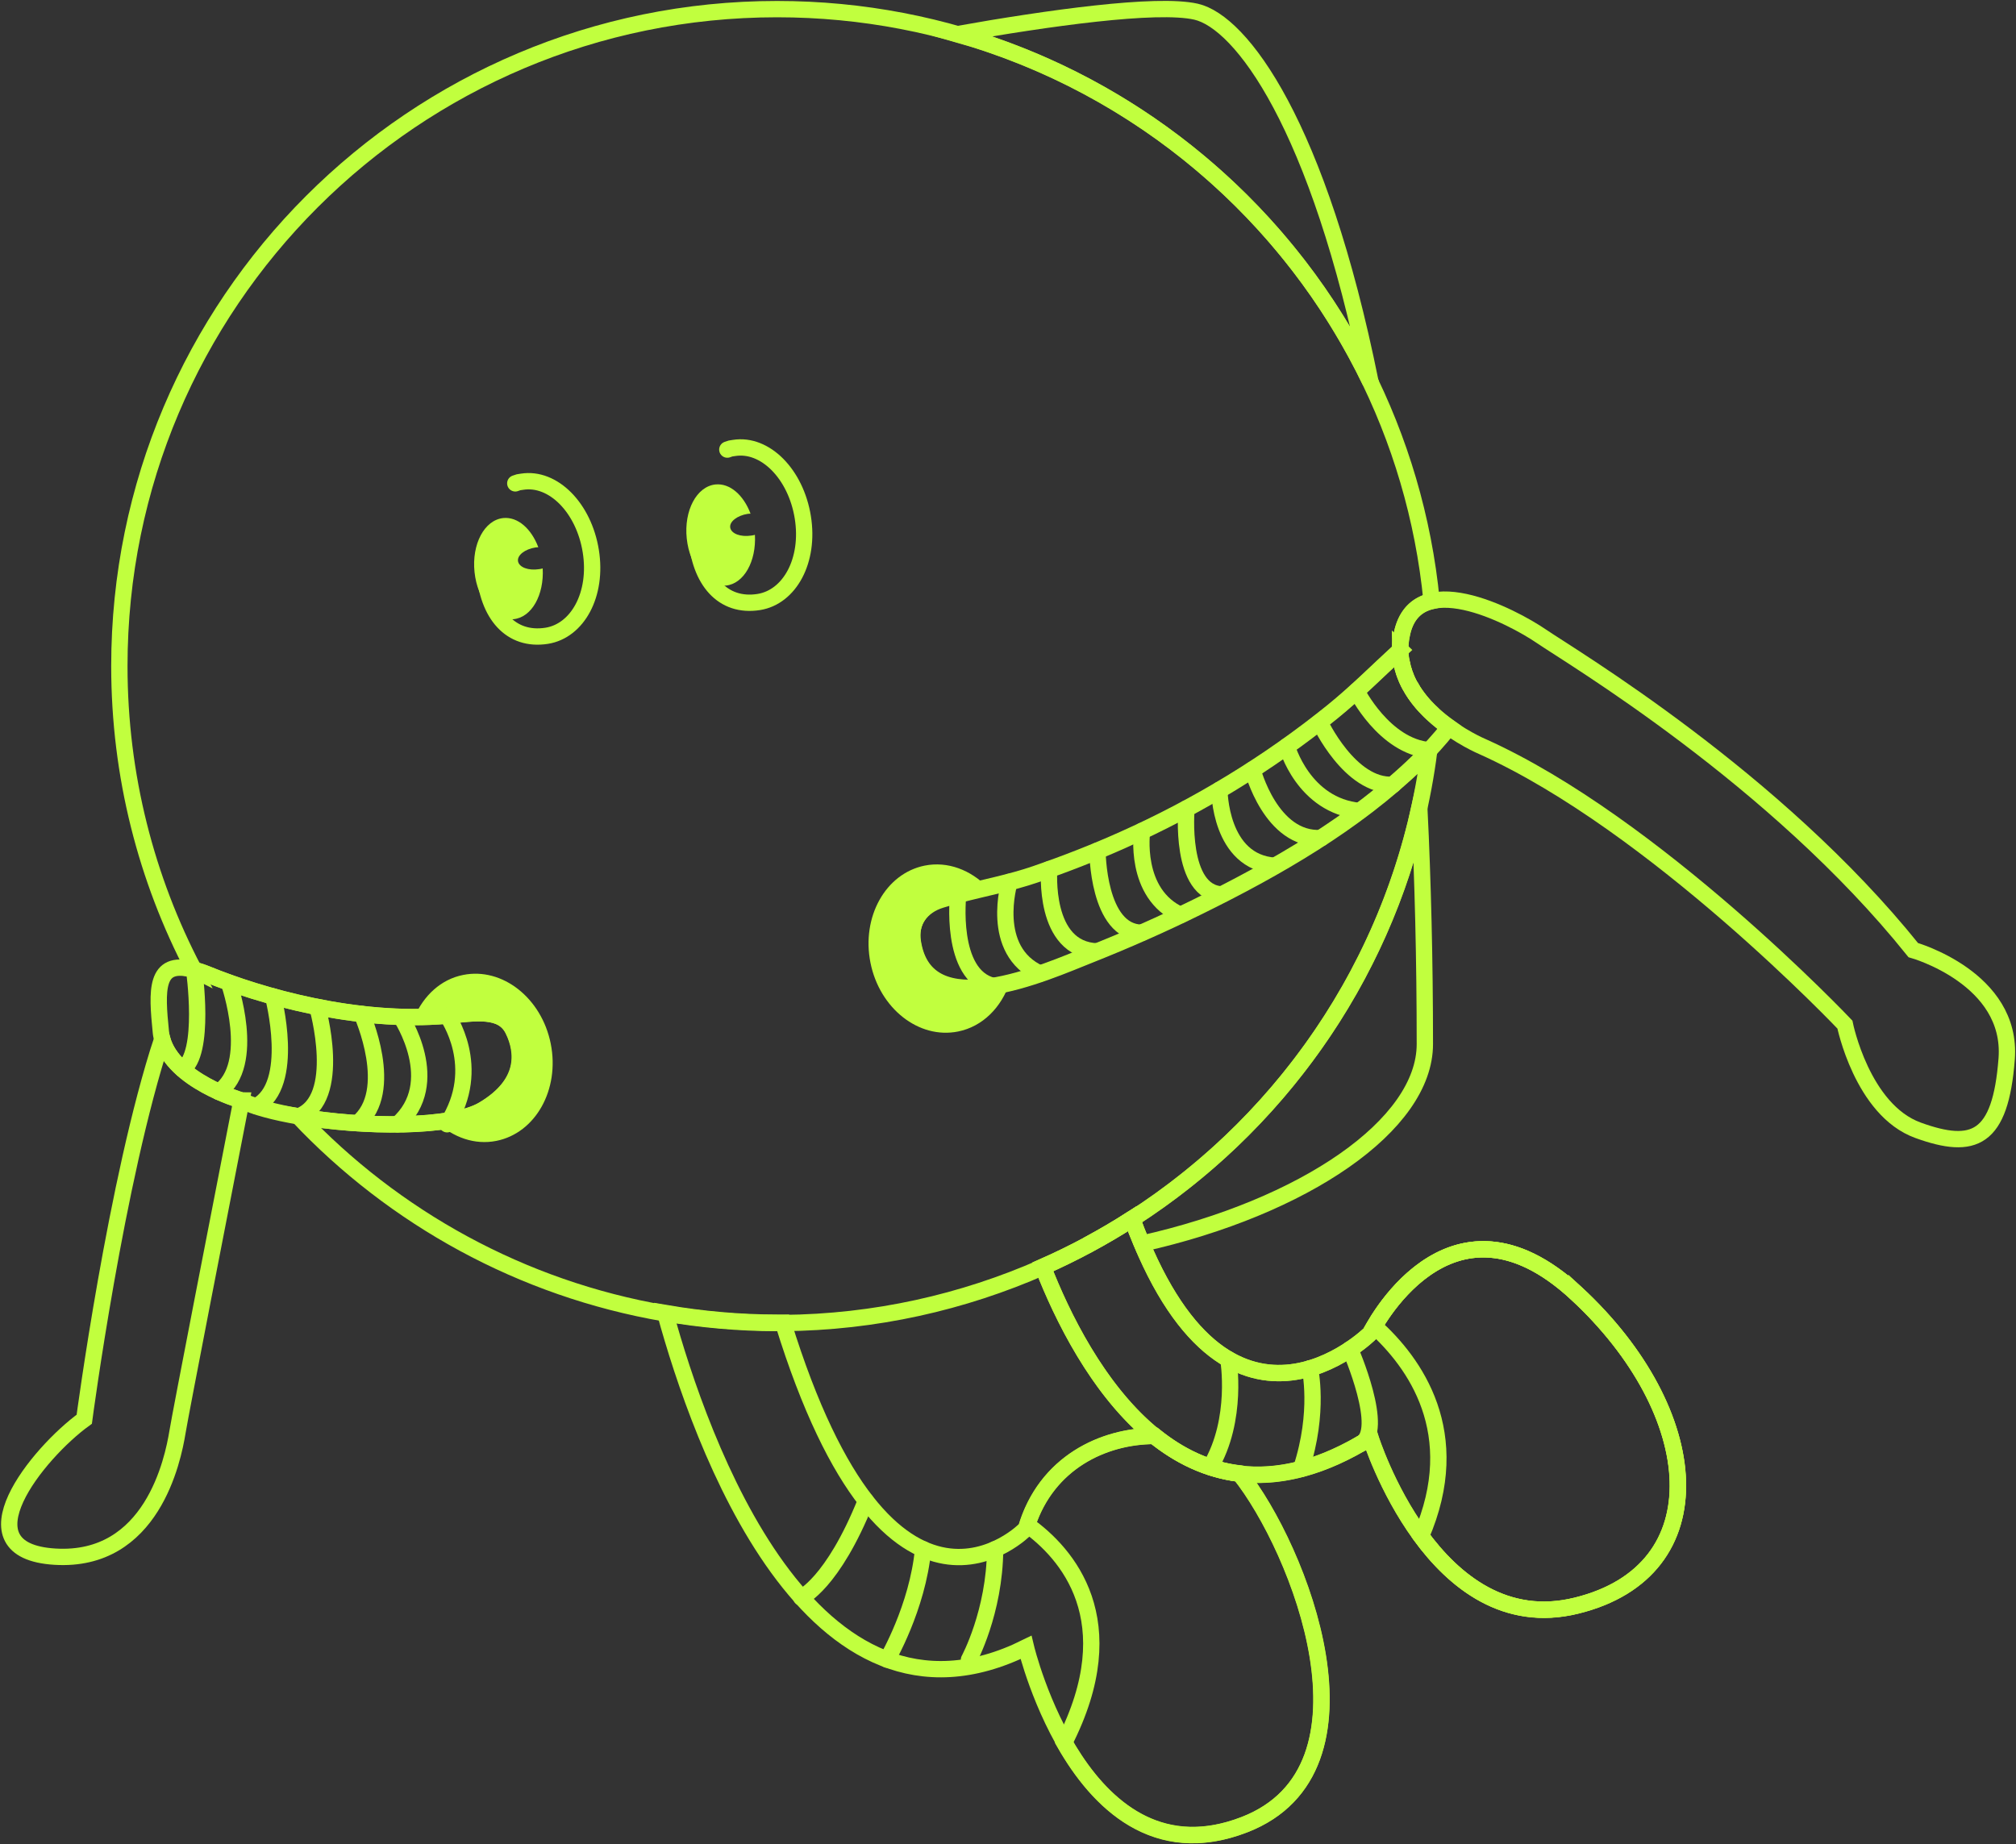 <svg width="247" height="226" viewBox="0 0 247 226" fill="none" xmlns="http://www.w3.org/2000/svg">
<rect x="0" y="0" width="247" height="226" fill="#333333" stroke="none"/>
<g clip-path="url(#clip0_520_1030)">
<path d="M63.133 59.229C63.649 59.05 63.402 59.117 63.962 59.028C67.769 58.424 71.532 62.226 72.383 67.528C73.234 72.829 70.77 77.302 66.986 77.906C62.574 78.599 59.729 75.289 59.349 69.943" stroke="#C1FF3E" stroke-width="2" stroke-miterlimit="10" stroke-linecap="round"/>
<path d="M66.044 69.742C64.746 69.943 63.603 69.518 63.469 68.78C63.335 68.042 64.32 67.281 65.619 67.08C65.731 67.08 65.843 67.058 65.955 67.058C65.104 64.799 63.447 63.3 61.655 63.479C59.348 63.725 57.781 66.677 58.139 70.1C58.497 73.522 60.647 76.094 62.931 75.87C65.149 75.647 66.672 72.895 66.492 69.652C66.358 69.697 66.201 69.719 66.044 69.742Z" fill="#C1FF3E"/>
<path d="M89.112 55.091C89.627 54.912 89.381 54.979 89.941 54.89C93.748 54.286 97.51 58.088 98.361 63.389C99.212 68.69 96.749 73.164 92.964 73.768C88.552 74.461 85.708 71.151 85.327 65.805" stroke="#C1FF3E" stroke-width="2" stroke-miterlimit="10" stroke-linecap="round"/>
<path d="M92.046 65.626C90.746 65.827 89.604 65.402 89.47 64.664C89.336 63.926 90.321 63.166 91.62 62.964C91.732 62.964 91.844 62.942 91.956 62.942C91.105 60.683 89.448 59.184 87.656 59.363C85.349 59.609 83.781 62.562 84.14 65.984C84.498 69.406 86.648 71.978 88.933 71.755C91.15 71.531 92.673 68.78 92.493 65.537C92.359 65.581 92.202 65.604 92.046 65.626Z" fill="#C1FF3E"/>
<path d="M181.627 91.483C181.627 91.483 170.183 86.718 171.706 77.973C173.229 69.227 185.233 75.49 188.861 77.973C192.489 80.456 217.46 95.285 234.413 116.422C234.413 116.422 246.619 119.844 245.857 129.753C245.096 139.662 241.849 140.982 234.996 138.499C228.143 136.016 226.037 125.548 226.037 125.548C226.037 125.548 202.791 100.989 181.627 91.483Z" stroke="#C1FF3E" stroke-width="2" stroke-miterlimit="10" stroke-linecap="round"/>
<path d="M19.865 127.337C14.221 144.493 10.324 173.906 10.324 173.906C4.613 178.044 -5.106 190.033 6.741 190.749C18.611 191.465 21.186 178.894 21.746 175.472C22.149 173.012 26.942 148.43 29.584 134.853C29.562 134.853 29.517 134.83 29.495 134.808C29.495 134.808 21.276 132.437 19.865 127.337Z" stroke="#C1FF3E" stroke-width="2" stroke-miterlimit="10" stroke-linecap="round"/>
<path d="M23.605 118.547C23.605 118.547 23.516 118.703 23.493 118.771C23.583 118.793 23.695 118.815 23.784 118.86C23.739 118.771 23.672 118.659 23.628 118.569L23.605 118.547Z" stroke="#C1FF3E" stroke-width="2" stroke-miterlimit="10" stroke-linecap="round"/>
<path d="M167.921 46.86C161.539 15.187 152.043 2.684 146.534 1.431C141.674 0.335 128.326 2.237 117.263 4.183C139.636 10.535 158.045 26.259 167.921 46.837V46.86Z" stroke="#C1FF3E" stroke-width="2" stroke-miterlimit="10" stroke-linecap="round"/>
<path d="M67.478 127.896C66.358 122.282 61.543 118.502 56.75 119.464C54.018 120.001 51.913 121.991 50.77 124.631C52.114 124.631 53.458 124.586 54.802 124.452C58.183 124.139 61.565 123.49 62.886 126.219C64.208 128.948 64.499 132.84 59.214 135.971C57.937 136.732 55.922 137.224 53.503 137.492C55.541 139.371 58.161 140.333 60.826 139.796C65.619 138.834 68.597 133.511 67.478 127.896Z" fill="#C1FF3E"/>
<path d="M193.139 158.495C177.417 143.934 167.922 163.349 167.922 163.349C167.922 163.349 150.274 180.997 138.696 149.347C135.224 151.584 131.574 153.552 127.767 155.23C132.38 167.062 144.899 190.615 167.922 176.188C167.922 176.188 175.715 201.038 193.139 196.744C210.585 192.471 208.861 173.034 193.139 158.473V158.495Z" stroke="#C1FF3E" stroke-width="2" stroke-miterlimit="10" stroke-linecap="round"/>
<path d="M125.683 187.327C125.683 187.327 109.088 204.595 95.942 162.074C95.696 162.074 95.472 162.074 95.225 162.074C90.545 162.074 85.954 161.649 81.497 160.889C85.775 176.479 99.257 214.951 125.706 201.866C125.706 201.866 132.716 231.279 152.513 223.562C169.915 216.785 159.209 189.72 151.886 180.55C147.922 180.08 144.473 178.358 141.472 175.942C135.134 175.942 128.057 179.275 125.706 187.305L125.683 187.327Z" stroke="#C1FF3E" stroke-width="2" stroke-miterlimit="10" stroke-linecap="round"/>
<path d="M193.139 158.495C177.417 143.934 167.922 163.349 167.922 163.349C167.922 163.349 150.274 180.997 138.696 149.347C135.224 151.584 131.574 153.552 127.767 155.23C130.118 161.291 134.575 170.417 141.428 175.964C144.429 178.38 147.9 180.102 151.842 180.572C156.5 181.131 161.83 179.99 167.899 176.188C167.899 176.188 175.693 201.038 193.117 196.744C210.563 192.471 208.838 173.034 193.117 158.473L193.139 158.495Z" stroke="#C1FF3E" stroke-width="2" stroke-miterlimit="10" stroke-linecap="round"/>
<path d="M133.32 152.523C133.32 152.523 133.343 152.523 133.365 152.501C133.365 152.501 133.343 152.501 133.32 152.523Z" stroke="#C1FF3E" stroke-width="2" stroke-miterlimit="10" stroke-linecap="round"/>
<path d="M174.573 127.941C174.573 117.54 174.327 107.967 173.901 99.065C169.243 120.113 156.321 138.074 138.718 149.369C139.098 150.443 139.502 151.449 139.905 152.389C159.792 147.938 174.573 137.85 174.573 127.941Z" stroke="#C1FF3E" stroke-width="2" stroke-miterlimit="10" stroke-linecap="round"/>
<path d="M138.695 149.347C136.971 150.466 135.179 151.494 133.365 152.479" stroke="#C1FF3E" stroke-width="2" stroke-miterlimit="10" stroke-linecap="round"/>
<path d="M62.887 126.219C61.566 123.49 58.184 124.161 54.802 124.452C43.649 125.458 31.869 122.036 25.397 119.375C24.815 119.128 24.299 118.972 23.807 118.838C23.807 118.838 23.807 118.838 23.784 118.838C23.695 118.815 23.605 118.793 23.516 118.771C18.992 117.652 19.193 121.343 19.708 126.443C19.731 126.756 19.798 127.047 19.888 127.36C21.276 132.459 29.518 134.83 29.518 134.83C29.54 134.83 29.585 134.853 29.607 134.875C31.242 135.658 33.728 136.307 36.595 136.799C44.523 138.185 55.34 138.275 59.236 135.971C64.522 132.84 64.231 128.948 62.909 126.219H62.887Z" stroke="#C1FF3E" stroke-width="2" stroke-miterlimit="10" stroke-linecap="round"/>
<path d="M98.159 195.759C98.159 195.759 102.011 194.082 106.087 183.905" stroke="#C1FF3E" stroke-width="2" stroke-miterlimit="10" stroke-linecap="round"/>
<path d="M108.686 203.364C108.686 203.364 112.426 196.99 113.097 189.832" stroke="#C1FF3E" stroke-width="2" stroke-miterlimit="10" stroke-linecap="round"/>
<path d="M118.719 203.364C118.719 203.364 121.877 197.549 121.921 189.832" stroke="#C1FF3E" stroke-width="2" stroke-miterlimit="10" stroke-linecap="round"/>
<path d="M150.497 166.547C150.497 166.547 151.752 173.929 148.28 179.766" stroke="#C1FF3E" stroke-width="2" stroke-miterlimit="10" stroke-linecap="round"/>
<path d="M160.486 167.666C160.486 167.666 161.718 172.967 159.411 179.99" stroke="#C1FF3E" stroke-width="2" stroke-miterlimit="10" stroke-linecap="round"/>
<path d="M165.413 165.317C165.413 165.317 169.847 175.45 166.69 176.926" stroke="#C1FF3E" stroke-width="2" stroke-miterlimit="10" stroke-linecap="round"/>
<path d="M171.572 79.628C168.795 82.178 166.152 84.839 163.218 87.21C155.402 93.518 146.758 98.774 137.598 102.868C134.104 104.433 130.543 105.82 126.915 107.073C123.802 108.146 120.577 108.75 117.397 109.578C116.703 109.757 115.986 109.958 115.292 110.182C112.873 110.942 111.44 112.888 111.843 115.438C113.455 125.794 128.147 119.062 133.567 116.914C138.09 115.125 142.525 113.157 146.87 111.009C156.388 106.312 165.973 100.832 173.655 93.406C175.043 92.064 176.342 90.633 177.551 89.112C174.774 87.143 171.594 83.945 171.549 79.606L171.572 79.628Z" stroke="#C1FF3E" stroke-width="2" stroke-miterlimit="10" stroke-linecap="round"/>
<path d="M172.736 83.989C172.624 83.788 172.535 83.609 172.445 83.408C172.535 83.609 172.624 83.81 172.736 83.989Z" stroke="#C1FF3E" stroke-width="2" stroke-miterlimit="10" stroke-linecap="round"/>
<path d="M174.685 86.651C174.08 86.002 173.52 85.264 173.027 84.481C173.498 85.264 174.058 85.98 174.685 86.651Z" stroke="#C1FF3E" stroke-width="2" stroke-miterlimit="10" stroke-linecap="round"/>
<path d="M175.558 87.501C175.312 87.277 175.088 87.054 174.842 86.808C175.066 87.054 175.312 87.277 175.558 87.501Z" stroke="#C1FF3E" stroke-width="2" stroke-miterlimit="10" stroke-linecap="round"/>
<path d="M172.199 82.804C172.131 82.603 172.042 82.401 171.997 82.2C172.064 82.401 172.131 82.603 172.199 82.804Z" stroke="#C1FF3E" stroke-width="2" stroke-miterlimit="10" stroke-linecap="round"/>
<path d="M171.818 81.507C171.773 81.305 171.728 81.127 171.684 80.925C171.706 81.127 171.773 81.328 171.818 81.507Z" stroke="#C1FF3E" stroke-width="2" stroke-miterlimit="10" stroke-linecap="round"/>
<path d="M172.446 83.408C172.356 83.207 172.266 83.005 172.199 82.804C172.289 83.005 172.356 83.207 172.446 83.408Z" stroke="#C1FF3E" stroke-width="2" stroke-miterlimit="10" stroke-linecap="round"/>
<path d="M174.841 86.808C174.841 86.808 174.752 86.696 174.707 86.651C174.752 86.696 174.797 86.763 174.841 86.808Z" stroke="#C1FF3E" stroke-width="2" stroke-miterlimit="10" stroke-linecap="round"/>
<path d="M171.998 82.2C171.93 81.977 171.863 81.731 171.818 81.507" stroke="#C1FF3E" stroke-width="2" stroke-miterlimit="10" stroke-linecap="round"/>
<path d="M175.581 87.523L175.559 87.501L175.581 87.523Z" stroke="#C1FF3E" stroke-width="2" stroke-miterlimit="10" stroke-linecap="round"/>
<path d="M173.05 84.482C172.938 84.325 172.848 84.146 172.759 83.967C172.848 84.146 172.96 84.303 173.05 84.482Z" stroke="#C1FF3E" stroke-width="2" stroke-miterlimit="10" stroke-linecap="round"/>
<path d="M171.706 77.972C172.154 75.356 173.565 74.081 175.401 73.656C171.415 32.925 137.038 1.118 95.203 1.118C50.703 1.118 14.624 37.152 14.624 81.618C14.624 95.061 17.939 107.721 23.761 118.838C23.761 118.838 23.761 118.838 23.784 118.838C24.276 118.972 24.792 119.151 25.374 119.374C31.846 122.014 43.626 125.436 54.779 124.452C58.161 124.139 61.543 123.49 62.864 126.219C64.185 128.948 64.476 132.84 59.191 135.971C55.317 138.275 44.5 138.163 36.549 136.799C48.262 149.213 63.894 157.913 81.452 160.933C85.909 161.694 90.5 162.119 95.181 162.119C95.427 162.119 95.651 162.119 95.897 162.119C107.229 162.029 117.979 159.569 127.744 155.274C131.551 153.597 135.201 151.628 138.673 149.392C158.246 136.843 172.02 116.086 175.11 91.975C174.617 92.489 174.147 93.003 173.632 93.495C165.95 100.921 156.388 106.401 146.847 111.099C142.502 113.246 138.046 115.214 133.544 117.004C128.124 119.151 113.433 125.861 111.821 115.527C111.417 112.977 112.851 111.009 115.269 110.271C115.964 110.047 116.658 109.868 117.375 109.667C120.532 108.839 123.757 108.236 126.893 107.162C130.521 105.909 134.082 104.523 137.575 102.957C146.735 98.864 155.402 93.607 163.196 87.3C166.13 84.929 168.772 82.245 171.549 79.717C171.549 80.165 171.594 80.59 171.661 80.992C171.527 80.075 171.505 79.091 171.684 78.04L171.706 77.972Z" stroke="#C1FF3E" stroke-width="2" stroke-miterlimit="10" stroke-linecap="round"/>
<path d="M111.866 115.461C111.463 112.911 112.896 110.942 115.315 110.204C116.009 109.981 116.703 109.802 117.42 109.6C118.607 109.287 119.816 108.996 121.003 108.728C118.92 106.603 116.121 105.507 113.299 106.066C108.507 107.028 105.528 112.351 106.648 117.966C107.768 123.58 112.583 127.36 117.375 126.398C120.399 125.794 122.683 123.446 123.713 120.404C118.271 121.701 112.829 121.522 111.888 115.461H111.866Z" fill="#C1FF3E"/>
<path d="M54.779 124.452C54.779 124.452 59.281 130.76 54.779 137.761" stroke="#C1FF3E" stroke-width="2" stroke-miterlimit="10" stroke-linecap="round"/>
<path d="M49.113 124.609C49.113 124.609 54.443 132.661 48.71 137.761" stroke="#C1FF3E" stroke-width="2" stroke-miterlimit="10" stroke-linecap="round"/>
<path d="M44.321 124.251C44.321 124.251 48.576 133.712 43.806 137.627" stroke="#C1FF3E" stroke-width="2" stroke-miterlimit="10" stroke-linecap="round"/>
<path d="M38.879 123.401C38.879 123.401 42.104 134.696 36.572 136.799" stroke="#C1FF3E" stroke-width="2" stroke-miterlimit="10" stroke-linecap="round"/>
<path d="M33.459 122.104C33.459 122.104 36.325 132.974 31.398 135.546" stroke="#C1FF3E" stroke-width="2" stroke-miterlimit="10" stroke-linecap="round"/>
<path d="M28.039 120.404C28.039 120.404 31.555 130.424 26.808 133.802" stroke="#C1FF3E" stroke-width="2" stroke-miterlimit="10" stroke-linecap="round"/>
<path d="M23.784 118.838C23.784 118.838 25.262 129.216 22.351 131.006" stroke="#C1FF3E" stroke-width="2" stroke-miterlimit="10" stroke-linecap="round"/>
<path d="M117.397 109.6C117.397 109.6 116.255 119.509 121.675 120.806" stroke="#C1FF3E" stroke-width="2" stroke-miterlimit="10" stroke-linecap="round"/>
<path d="M123.691 108.057C123.691 108.057 121.115 116.489 127.453 119.307" stroke="#C1FF3E" stroke-width="2" stroke-miterlimit="10" stroke-linecap="round"/>
<path d="M128.55 106.514C128.55 106.514 127.721 116.378 134.462 116.579" stroke="#C1FF3E" stroke-width="2" stroke-miterlimit="10" stroke-linecap="round"/>
<path d="M134.463 104.232C134.463 104.232 134.463 114.253 139.927 114.297" stroke="#C1FF3E" stroke-width="2" stroke-miterlimit="10" stroke-linecap="round"/>
<path d="M139.927 101.816C139.927 101.816 138.807 109.533 144.675 112.128" stroke="#C1FF3E" stroke-width="2" stroke-miterlimit="10" stroke-linecap="round"/>
<path d="M145.369 99.065C145.369 99.065 144.429 109.443 149.781 109.6" stroke="#C1FF3E" stroke-width="2" stroke-miterlimit="10" stroke-linecap="round"/>
<path d="M149.4 96.784C149.4 96.784 149.4 105.686 156.253 106.089" stroke="#C1FF3E" stroke-width="2" stroke-miterlimit="10" stroke-linecap="round"/>
<path d="M153.454 94.301C153.454 94.301 155.694 103.046 161.897 102.689" stroke="#C1FF3E" stroke-width="2" stroke-miterlimit="10" stroke-linecap="round"/>
<path d="M157.664 91.438C157.664 91.438 159.657 98.73 166.622 99.378" stroke="#C1FF3E" stroke-width="2" stroke-miterlimit="10" stroke-linecap="round"/>
<path d="M161.673 88.463C161.673 88.463 165.391 96.493 170.698 96.157" stroke="#C1FF3E" stroke-width="2" stroke-miterlimit="10" stroke-linecap="round"/>
<path d="M166.197 84.661C166.197 84.661 169.579 91.46 175.155 91.93" stroke="#C1FF3E" stroke-width="2" stroke-miterlimit="10" stroke-linecap="round"/>
<path d="M151.863 180.572C147.899 180.102 144.451 178.38 141.45 175.964C135.246 175.964 128.371 179.185 125.862 186.857C130.655 190.279 138.068 198.511 130.386 213.542C134.485 220.744 141.517 227.857 152.491 223.585C169.892 216.807 159.187 189.743 151.863 180.572Z" stroke="#C1FF3E" stroke-width="2" stroke-miterlimit="10"/>
<path d="M193.139 158.495C179.433 145.791 170.452 158.943 168.369 162.499C173.296 166.928 179.589 175.584 174.102 188.244C178.223 193.858 184.494 198.891 193.139 196.766C210.585 192.494 208.86 173.057 193.139 158.495Z" stroke="#C1FF3E" stroke-width="2" stroke-miterlimit="10"/>
</g>
<defs>
<clipPath id="clip0_520_1030">
<rect width="247" height="226" fill="white"/>
</clipPath>
</defs>
</svg>

